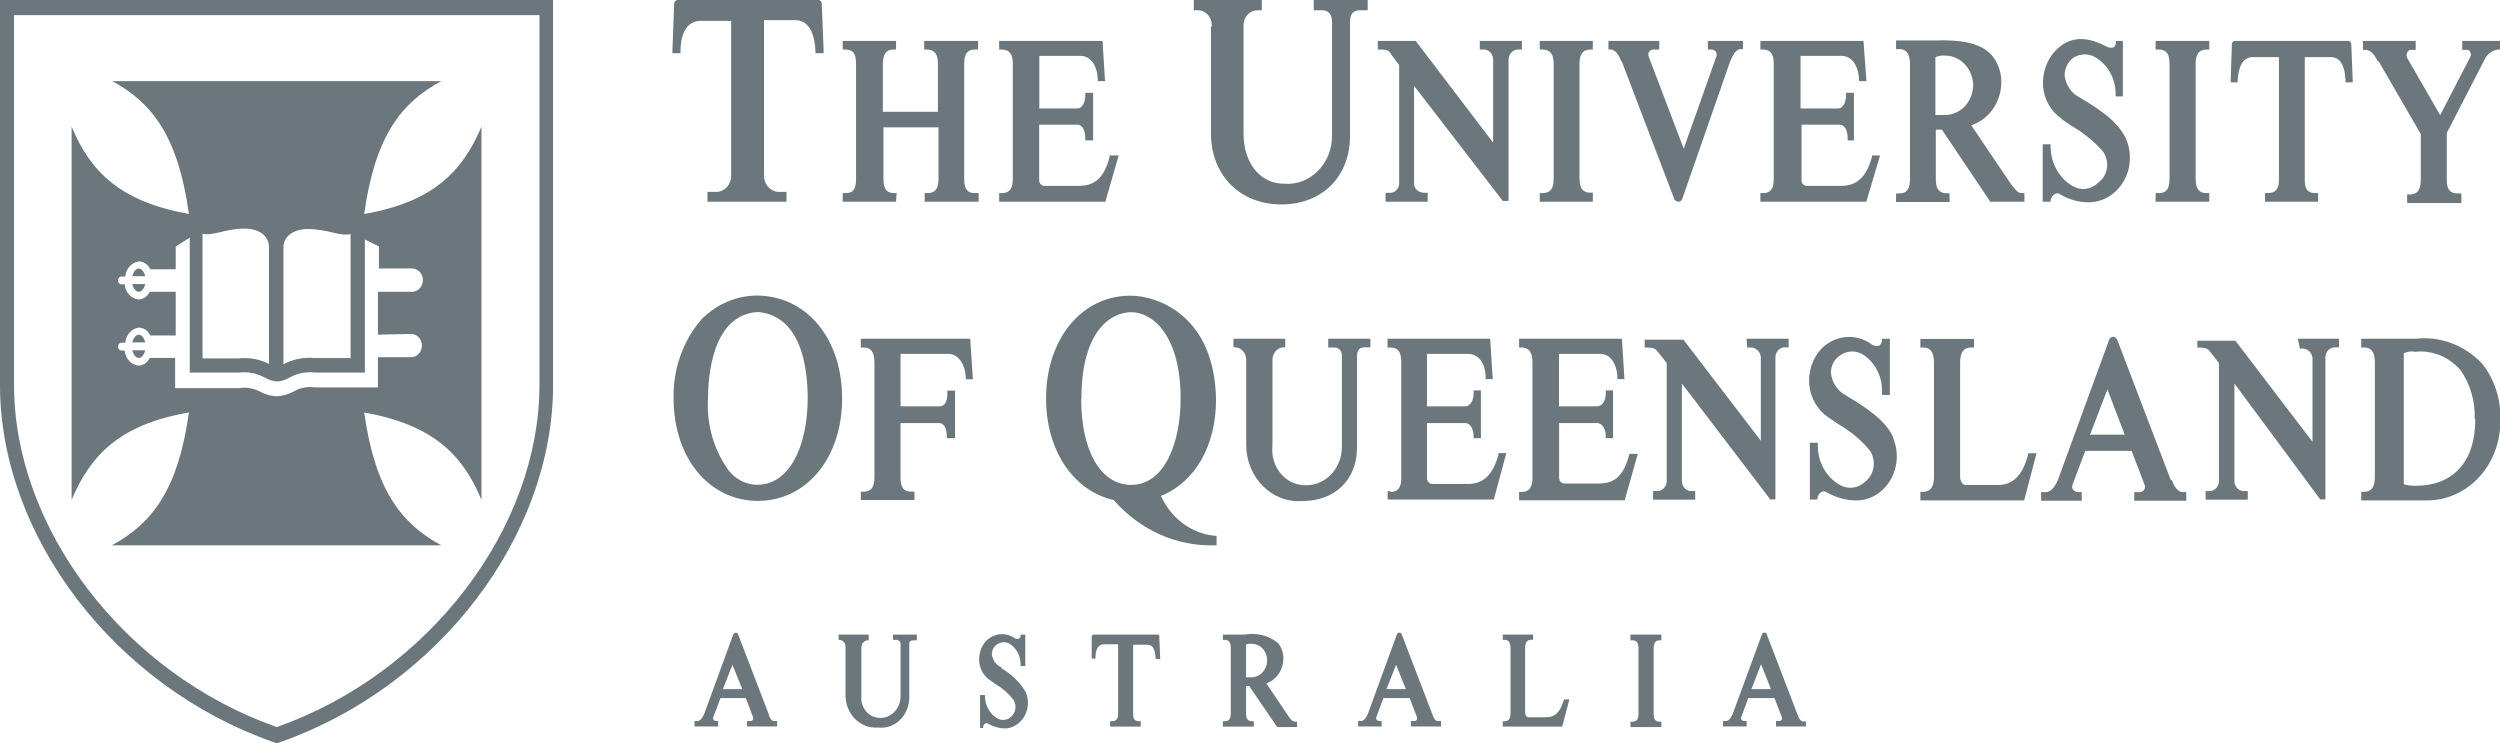 <svg width="148" height="44" viewBox="0 0 148 44" fill="none" xmlns="http://www.w3.org/2000/svg">
<g clip-path="url(#clip0_889_967)">
<path d="M76.311 42.443L74.965 40.458C75.242 40.364 75.487 40.183 75.666 39.937C75.846 39.691 75.952 39.392 75.971 39.08C75.996 38.713 75.885 38.349 75.663 38.069C75.382 37.846 75.062 37.685 74.722 37.599C74.381 37.513 74.028 37.503 73.684 37.569H72.395V37.882H72.52C72.745 37.882 72.861 38.034 72.861 38.347V42.229C72.861 42.64 72.678 42.694 72.52 42.694H72.395V43.016H74.225V42.694H74.116C73.867 42.694 73.767 42.56 73.767 42.229V40.61H73.95L75.613 43.043H76.785V42.721H76.677C76.494 42.721 76.42 42.587 76.311 42.443ZM75.014 39.08C75.016 39.214 74.992 39.346 74.945 39.47C74.898 39.593 74.829 39.706 74.742 39.801C74.655 39.895 74.551 39.971 74.436 40.022C74.322 40.073 74.199 40.1 74.075 40.1H73.767V38.168C73.862 38.114 73.97 38.096 74.075 38.114C74.196 38.109 74.317 38.131 74.43 38.177C74.543 38.223 74.647 38.294 74.734 38.384C74.822 38.474 74.892 38.582 74.94 38.701C74.988 38.821 75.013 38.95 75.014 39.08ZM96.524 37.908H96.649C96.807 37.908 96.998 37.962 96.998 38.373V42.256C96.998 42.587 96.89 42.721 96.649 42.721H96.524V43.043H98.353V42.721H98.254C98.004 42.721 97.896 42.587 97.896 42.256V38.373C97.896 37.962 98.104 37.908 98.254 37.908H98.353V37.569H96.524V37.908ZM68.587 37.569H64.737C64.71 37.571 64.683 37.584 64.663 37.605C64.643 37.626 64.631 37.655 64.629 37.685V38.991H64.854V38.91C64.854 38.391 65.045 38.141 65.361 38.141H66.193V42.264C66.193 42.569 66.076 42.694 65.818 42.694H65.719V43.016H67.531V42.694H67.44C67.182 42.694 67.082 42.578 67.082 42.264V38.168H67.914C68.122 38.168 68.371 38.248 68.413 38.937V39.017H68.687L68.629 37.712C68.637 37.686 68.638 37.658 68.63 37.633C68.623 37.607 68.608 37.584 68.587 37.569ZM52.864 37.882H53.072C53.106 37.88 53.139 37.886 53.17 37.9C53.201 37.914 53.229 37.934 53.252 37.961C53.275 37.987 53.292 38.018 53.303 38.053C53.313 38.087 53.317 38.123 53.313 38.159V41.245C53.31 41.418 53.275 41.589 53.208 41.748C53.142 41.906 53.046 42.048 52.927 42.165C52.808 42.282 52.668 42.372 52.516 42.429C52.364 42.486 52.202 42.509 52.041 42.497C51.89 42.491 51.742 42.451 51.606 42.38C51.47 42.309 51.349 42.209 51.251 42.086C51.152 41.962 51.079 41.818 51.034 41.663C50.99 41.507 50.976 41.344 50.993 41.182V38.329C50.994 38.228 51.028 38.13 51.089 38.053C51.15 37.977 51.233 37.925 51.326 37.908H51.426V37.569H49.647V37.882H49.721C49.816 37.893 49.903 37.943 49.965 38.021C50.027 38.099 50.059 38.2 50.054 38.302V41.146C50.052 41.412 50.101 41.675 50.199 41.919C50.297 42.163 50.44 42.382 50.621 42.563C50.802 42.743 51.015 42.882 51.248 42.969C51.481 43.056 51.729 43.091 51.975 43.07C52.209 43.099 52.446 43.074 52.67 42.997C52.894 42.921 53.101 42.793 53.276 42.624C53.451 42.455 53.591 42.248 53.687 42.016C53.782 41.785 53.83 41.534 53.829 41.281V38.186C53.829 38.06 53.829 37.908 54.053 37.908H54.278V37.569H52.864V37.882ZM92.567 41.459C92.375 42.148 92.059 42.461 91.544 42.461H90.463C90.38 42.461 90.288 42.327 90.288 42.211V38.365C90.288 38.025 90.405 37.873 90.654 37.873H90.762V37.569H88.966V37.882H89.074C89.166 37.882 89.424 37.882 89.424 38.373V42.22C89.424 42.649 89.224 42.694 89.074 42.694H88.966V43.016H92.483L92.907 41.406H92.616L92.567 41.459ZM59.308 39.527L59.217 39.474C59.08 39.404 58.962 39.297 58.874 39.164C58.787 39.031 58.733 38.876 58.718 38.713C58.719 38.596 58.751 38.48 58.807 38.38C58.865 38.279 58.946 38.197 59.042 38.141C59.158 38.062 59.292 38.02 59.429 38.02C59.566 38.02 59.7 38.062 59.815 38.141C60.002 38.269 60.156 38.447 60.262 38.656C60.368 38.866 60.423 39.101 60.422 39.34V39.429H60.697V37.569H60.422V37.631C60.42 37.664 60.412 37.696 60.398 37.726C60.383 37.755 60.363 37.781 60.339 37.801C60.301 37.819 60.26 37.828 60.218 37.828C60.177 37.828 60.136 37.819 60.098 37.801C59.839 37.611 59.527 37.521 59.214 37.547C58.901 37.573 58.606 37.713 58.377 37.944C58.23 38.106 58.118 38.3 58.047 38.513C57.977 38.726 57.95 38.953 57.969 39.178C57.99 39.396 58.056 39.606 58.162 39.791C58.269 39.977 58.413 40.135 58.585 40.252L58.951 40.511C59.342 40.739 59.691 41.043 59.982 41.406C60.088 41.559 60.136 41.751 60.114 41.941C60.092 42.131 60.003 42.304 59.865 42.425C59.752 42.531 59.612 42.598 59.464 42.615C59.315 42.633 59.165 42.601 59.034 42.524C58.811 42.392 58.626 42.198 58.499 41.961C58.371 41.725 58.306 41.456 58.31 41.182V41.146H58.019V43.096H58.202V43.025C58.207 42.986 58.219 42.949 58.24 42.916C58.26 42.883 58.287 42.856 58.319 42.837C58.346 42.822 58.376 42.814 58.406 42.814C58.436 42.814 58.466 42.822 58.493 42.837C58.793 43.019 59.13 43.117 59.474 43.123C59.776 43.121 60.069 43.011 60.306 42.81C60.561 42.597 60.741 42.296 60.815 41.957C60.889 41.619 60.853 41.263 60.713 40.95C60.353 40.365 59.861 39.888 59.283 39.563L59.308 39.527ZM84.809 42.318L82.988 37.569C82.977 37.54 82.96 37.514 82.939 37.494C82.917 37.474 82.891 37.46 82.863 37.452C82.833 37.447 82.801 37.453 82.773 37.467C82.745 37.481 82.721 37.504 82.705 37.533L80.976 42.264C80.893 42.452 80.76 42.685 80.569 42.685H80.402V43.007H81.791V42.685H81.658C81.623 42.685 81.589 42.677 81.559 42.659C81.528 42.642 81.502 42.617 81.483 42.587C81.472 42.565 81.465 42.54 81.465 42.515C81.465 42.49 81.472 42.465 81.483 42.443L81.899 41.325H83.454L83.878 42.443C83.889 42.469 83.895 42.496 83.895 42.524C83.895 42.552 83.889 42.579 83.878 42.604C83.862 42.629 83.841 42.649 83.816 42.663C83.792 42.677 83.764 42.685 83.736 42.685H83.528V43.007H85.308V42.685H85.183C85.017 42.721 84.9 42.596 84.809 42.318ZM83.229 40.798H82.082L82.647 39.357L83.229 40.798ZM106.776 42.721C106.635 42.721 106.518 42.596 106.419 42.318L104.598 37.569C104.598 37.569 104.598 37.461 104.473 37.452C104.442 37.447 104.411 37.453 104.383 37.467C104.355 37.481 104.331 37.504 104.315 37.533L102.577 42.264C102.502 42.452 102.361 42.685 102.17 42.685H102.004V43.007H103.4V42.685H103.267C103.232 42.685 103.197 42.677 103.165 42.66C103.133 42.642 103.106 42.617 103.085 42.587C103.072 42.565 103.065 42.54 103.065 42.515C103.065 42.49 103.072 42.465 103.085 42.443L103.5 41.325H105.047L105.479 42.443C105.492 42.468 105.499 42.496 105.499 42.524C105.499 42.552 105.492 42.58 105.479 42.604C105.464 42.63 105.443 42.65 105.418 42.664C105.393 42.678 105.366 42.685 105.338 42.685H105.138V43.007H106.909V42.685L106.776 42.721ZM104.839 40.798H103.683L104.257 39.322L104.839 40.798ZM45.523 42.318L43.702 37.569C43.691 37.54 43.674 37.514 43.652 37.494C43.63 37.474 43.605 37.46 43.577 37.452C43.577 37.452 43.485 37.452 43.419 37.533L41.689 42.264C41.606 42.452 41.473 42.685 41.282 42.685H41.116V43.007H42.513V42.685H42.404C42.37 42.685 42.336 42.677 42.306 42.659C42.275 42.642 42.249 42.617 42.23 42.587C42.22 42.564 42.214 42.54 42.214 42.515C42.214 42.49 42.22 42.466 42.23 42.443L42.654 41.325H44.151L44.575 42.443C44.586 42.469 44.592 42.496 44.592 42.524C44.592 42.552 44.586 42.579 44.575 42.604C44.559 42.629 44.538 42.649 44.513 42.663C44.488 42.677 44.461 42.685 44.433 42.685H44.225V43.007H46.005V42.685H45.88C45.73 42.721 45.614 42.596 45.506 42.318H45.523ZM43.943 40.798H42.795L43.361 39.357L43.943 40.798ZM122.025 7.031L122.616 7.442C123.307 7.833 123.936 8.34 124.478 8.945C124.583 9.084 124.66 9.245 124.703 9.418C124.746 9.592 124.755 9.773 124.73 9.95C124.704 10.127 124.644 10.296 124.553 10.447C124.462 10.597 124.343 10.725 124.204 10.823C124.004 11.02 123.753 11.144 123.485 11.18C123.216 11.215 122.944 11.159 122.707 11.02C122.311 10.791 121.981 10.452 121.749 10.038C121.518 9.624 121.395 9.15 121.393 8.667V8.542H120.928V11.941H121.393V11.852C121.409 11.774 121.441 11.702 121.485 11.638C121.53 11.575 121.586 11.523 121.651 11.485C121.694 11.459 121.743 11.446 121.792 11.446C121.842 11.446 121.89 11.459 121.934 11.485C122.44 11.799 123.012 11.969 123.597 11.977C124.016 11.984 124.43 11.876 124.799 11.662C125.168 11.448 125.48 11.136 125.705 10.756C125.93 10.376 126.061 9.94 126.085 9.489C126.109 9.039 126.025 8.59 125.842 8.184C125.359 7.147 124.179 6.395 123.04 5.725C122.82 5.602 122.632 5.424 122.49 5.206C122.348 4.988 122.257 4.736 122.225 4.472C122.224 4.258 122.274 4.047 122.37 3.859C122.466 3.671 122.605 3.513 122.773 3.399C122.991 3.27 123.238 3.209 123.487 3.223C123.735 3.237 123.975 3.326 124.179 3.479C124.509 3.702 124.78 4.012 124.967 4.381C125.153 4.749 125.248 5.162 125.243 5.581V5.707H125.675V2.424H125.26V2.531C125.259 2.583 125.247 2.634 125.225 2.681C125.204 2.727 125.173 2.768 125.135 2.8C125.054 2.825 124.97 2.831 124.887 2.819C124.804 2.807 124.724 2.776 124.653 2.728C123.414 2.093 122.474 2.182 121.676 3.005C121.417 3.283 121.218 3.618 121.093 3.988C120.968 4.357 120.92 4.752 120.953 5.143C120.988 5.529 121.107 5.9 121.299 6.227C121.49 6.555 121.751 6.83 122.058 7.031H122.025ZM111.299 9.204H110.817V9.294C110.493 10.474 109.927 11.002 109.013 11.002H106.951C106.911 11.002 106.871 10.993 106.834 10.977C106.797 10.96 106.764 10.935 106.736 10.905C106.708 10.874 106.686 10.837 106.672 10.797C106.657 10.757 106.65 10.714 106.651 10.671V7.379H108.888C109.271 7.379 109.379 7.853 109.379 8.131V8.31H109.753V5.492H109.287V5.68C109.287 5.966 109.154 6.422 108.797 6.422H106.593V3.309H109.021C109.603 3.309 110.011 3.846 110.052 4.678V4.803H110.493L110.318 2.424H104.215V2.934H104.382C104.814 2.934 105.005 3.193 105.005 3.775V10.591C105.005 11.181 104.822 11.431 104.382 11.431H104.215V11.941H110.485L111.299 9.204ZM130.789 11.431H130.622C130.182 11.431 129.982 11.172 129.982 10.591V3.775C129.982 3.202 130.182 2.934 130.622 2.934H130.789V2.424H127.613V2.934H127.812C128.245 2.934 128.436 3.193 128.436 3.775V10.591C128.436 11.181 128.245 11.431 127.812 11.431H127.613V11.941H130.789V11.431ZM53.081 11.431H52.914C52.49 11.431 52.299 11.172 52.299 10.591V7.54H55.558V10.591C55.558 11.181 55.367 11.431 54.91 11.431H54.743V11.941H57.936V11.431H57.703C57.263 11.431 57.08 11.181 57.08 10.591V3.775C57.08 3.193 57.271 2.934 57.703 2.934H57.903V2.424H54.71V2.934H54.876C55.317 2.934 55.525 3.202 55.525 3.775V6.619H52.266V3.775C52.266 3.211 52.465 2.934 52.881 2.934H53.047V2.424H49.888V2.934H50.054C50.503 2.934 50.678 3.175 50.678 3.775V10.591C50.678 11.208 50.511 11.431 50.054 11.431H49.888V11.941H53.047L53.081 11.431ZM66.226 9.204H65.685V9.294C65.378 10.474 64.854 11.002 63.873 11.002H61.819C61.779 11.002 61.739 10.993 61.703 10.977C61.666 10.96 61.632 10.935 61.605 10.905C61.577 10.874 61.555 10.837 61.54 10.797C61.526 10.757 61.519 10.714 61.52 10.671V7.379H63.773C64.097 7.379 64.247 7.764 64.247 8.131V8.31H64.713V5.492H64.247V5.68C64.247 5.993 64.097 6.422 63.773 6.422H61.528V3.309H63.956C64.546 3.309 64.945 3.828 64.987 4.678V4.803H65.419L65.27 2.424H59.15V2.934H59.316C59.757 2.934 59.957 3.202 59.957 3.775V10.591C59.957 11.172 59.757 11.431 59.316 11.431H59.15V11.941H65.436L66.226 9.204ZM140.816 3.631L143.311 7.934V10.617C143.311 11.226 143.119 11.512 142.662 11.512H142.504V12.022H145.713V11.449H145.506C145.032 11.449 144.849 11.226 144.849 10.626V7.871L147.06 3.578C147.136 3.402 147.252 3.251 147.397 3.138C147.543 3.025 147.713 2.955 147.892 2.934H148V2.424H145.763V2.952H146.088C146.122 2.957 146.154 2.972 146.18 2.996C146.207 3.019 146.227 3.051 146.237 3.086C146.262 3.13 146.275 3.181 146.275 3.233C146.275 3.285 146.262 3.336 146.237 3.381L144.458 6.816L142.512 3.444C142.484 3.391 142.469 3.33 142.469 3.269C142.469 3.208 142.484 3.148 142.512 3.095C142.532 3.055 142.56 3.021 142.595 2.996C142.63 2.971 142.67 2.956 142.712 2.952H143.011V2.424H139.885V2.952H140.001C140.209 2.952 140.475 3.032 140.766 3.631H140.816ZM82.315 3.166C82.423 3.301 82.506 3.417 82.597 3.542L82.83 3.846V10.868C82.826 10.948 82.807 11.026 82.774 11.097C82.74 11.168 82.694 11.232 82.637 11.283C82.58 11.334 82.514 11.372 82.443 11.395C82.371 11.417 82.297 11.424 82.223 11.414H82.024V11.941H84.518V11.414H84.352C84.036 11.414 83.712 11.226 83.712 10.868V5.081L88.966 11.897H89.307V3.506C89.311 3.424 89.331 3.343 89.365 3.269C89.399 3.195 89.446 3.13 89.505 3.076C89.563 3.022 89.631 2.982 89.704 2.958C89.777 2.933 89.855 2.925 89.931 2.934H90.097V2.424H87.603V2.934H87.786C87.861 2.925 87.937 2.933 88.01 2.958C88.082 2.983 88.149 3.023 88.206 3.077C88.263 3.131 88.309 3.197 88.341 3.271C88.373 3.344 88.391 3.425 88.393 3.506V8.444L83.811 2.424H81.566V2.934H81.674C81.999 2.934 82.19 2.934 82.331 3.166H82.315ZM96.009 3.631L99.127 11.807C99.156 11.848 99.194 11.882 99.237 11.905C99.28 11.929 99.328 11.941 99.376 11.941C99.421 11.939 99.463 11.924 99.5 11.897C99.537 11.87 99.566 11.833 99.584 11.789L102.419 3.649C102.644 3.113 102.818 2.907 103.068 2.907H103.184V2.424H101.106V2.934H101.347C101.396 2.937 101.445 2.952 101.488 2.979C101.531 3.005 101.568 3.042 101.596 3.086C101.617 3.132 101.628 3.182 101.628 3.233C101.628 3.285 101.617 3.335 101.596 3.381L99.675 8.802L97.614 3.381C97.589 3.336 97.577 3.285 97.577 3.233C97.577 3.182 97.589 3.131 97.614 3.086C97.638 3.044 97.67 3.008 97.709 2.982C97.748 2.955 97.792 2.939 97.838 2.934H98.229V2.424H95.219V2.934H95.335C95.593 2.934 95.784 3.148 95.984 3.631H96.009ZM71.689 1.565V7.898C71.689 10.367 73.41 12.102 75.846 12.102C78.282 12.102 79.92 10.447 79.92 8.05V1.297C79.92 0.823 80.111 0.608 80.51 0.608H80.968V-0H77.775V0.608H78.282C78.648 0.608 78.856 0.85 78.856 1.297V8.05C78.856 8.441 78.781 8.827 78.635 9.185C78.49 9.542 78.278 9.864 78.011 10.129C77.745 10.395 77.431 10.598 77.088 10.727C76.746 10.855 76.382 10.906 76.02 10.877C74.607 10.877 73.618 9.66 73.618 7.916V1.565C73.609 1.443 73.625 1.319 73.663 1.204C73.701 1.088 73.761 0.982 73.84 0.892C73.918 0.802 74.012 0.73 74.117 0.682C74.222 0.633 74.335 0.608 74.449 0.608H74.698V-0H70.674V0.608H70.907C71.021 0.608 71.134 0.633 71.239 0.682C71.344 0.73 71.439 0.802 71.516 0.892C71.594 0.982 71.654 1.088 71.693 1.204C71.731 1.319 71.746 1.443 71.738 1.565H71.689ZM94.296 11.405H94.146C93.706 11.405 93.506 11.145 93.506 10.564V3.775C93.506 3.202 93.714 2.934 94.146 2.934H94.296V2.424H91.153V2.934H91.303C91.768 2.934 91.976 3.193 91.976 3.775V10.591C91.976 11.181 91.777 11.431 91.303 11.431H91.153V11.941H94.296V11.405ZM139.045 2.424H132.294C132.25 2.43 132.21 2.452 132.18 2.486C132.149 2.52 132.131 2.565 132.127 2.612L132.053 4.875H132.468V4.759C132.518 3.864 132.818 3.381 133.383 3.381H134.913V10.653C134.913 11.199 134.713 11.431 134.239 11.431H134.09V11.941H137.233V11.431H137.083C136.626 11.431 136.443 11.217 136.443 10.653V3.381H137.964C138.313 3.381 138.796 3.524 138.854 4.759V4.875H139.286L139.195 2.612C139.193 2.564 139.175 2.519 139.145 2.484C139.114 2.45 139.073 2.428 139.029 2.424H139.045ZM114.575 3.39C114.755 3.304 114.953 3.27 115.149 3.292C115.58 3.291 115.995 3.471 116.305 3.793C116.615 4.115 116.797 4.554 116.812 5.018C116.812 5.492 116.637 5.947 116.325 6.283C116.013 6.618 115.59 6.807 115.149 6.807H114.575V3.39ZM115.407 11.44H115.24C114.8 11.44 114.6 11.181 114.6 10.6V7.675H114.958L117.826 11.941H119.847V11.431H119.68C119.448 11.431 119.273 11.19 119.073 10.931L116.696 7.415C117.184 7.259 117.617 6.946 117.935 6.517C118.253 6.088 118.442 5.565 118.475 5.018C118.496 4.691 118.453 4.364 118.35 4.056C118.247 3.748 118.086 3.466 117.876 3.229C117.261 2.567 116.147 2.334 114.484 2.397H112.247V2.907H112.447C112.862 2.907 113.07 3.184 113.07 3.801V10.608C113.07 11.19 112.879 11.449 112.447 11.449H112.247V11.959H115.423L115.407 11.44ZM57.437 20.054H50.96V20.573H51.127C51.567 20.573 51.767 20.841 51.767 21.468V28.266C51.767 28.847 51.567 29.107 51.127 29.107H50.96V29.599H54.136V29.107H53.937C53.505 29.107 53.313 28.865 53.313 28.284V25.046H55.583C56.032 25.046 56.049 25.681 56.049 25.806V25.94H56.539V23.122H56.082V23.31C56.082 23.436 56.082 24.053 55.616 24.053H53.313V20.949H56.132C56.706 20.949 57.121 21.503 57.171 22.326V22.452H57.595L57.437 20.054ZM82.315 29.08H82.148V29.572H88.434L89.174 26.826H88.709V26.915C88.376 28.114 87.819 28.65 86.904 28.65H84.809C84.765 28.652 84.721 28.643 84.68 28.626C84.639 28.608 84.602 28.582 84.571 28.548C84.54 28.515 84.516 28.475 84.499 28.431C84.483 28.387 84.475 28.34 84.476 28.293V25.046H86.746C87.054 25.046 87.237 25.43 87.237 25.806V25.94H87.669V23.113H87.237V23.301C87.237 23.668 87.062 24.053 86.746 24.053H84.476V20.949H86.904C87.52 20.949 87.927 21.477 87.952 22.317V22.443H88.368L88.218 20.054H82.14V20.573H82.315C82.764 20.573 82.955 20.832 82.955 21.468V28.284C82.955 28.865 82.764 29.125 82.315 29.125V29.08ZM103.434 20.573H103.6C103.754 20.558 103.907 20.609 104.027 20.714C104.147 20.82 104.223 20.971 104.24 21.137V26.092L99.659 20.108H97.364V20.573H97.481C97.83 20.573 98.013 20.636 98.112 20.797L98.237 20.949C98.378 21.119 98.495 21.262 98.669 21.494V28.498C98.665 28.581 98.646 28.661 98.612 28.735C98.578 28.809 98.53 28.875 98.472 28.929C98.413 28.982 98.346 29.022 98.272 29.047C98.199 29.071 98.122 29.079 98.046 29.071H97.863V29.581H100.357V29.071H100.191C100.115 29.081 100.037 29.073 99.963 29.05C99.889 29.026 99.821 28.985 99.763 28.932C99.704 28.878 99.656 28.812 99.623 28.737C99.589 28.662 99.57 28.581 99.567 28.498V22.702L104.764 29.518V29.563H105.105V21.128C105.109 21.047 105.128 20.969 105.161 20.896C105.194 20.824 105.241 20.76 105.297 20.707C105.354 20.655 105.42 20.615 105.491 20.59C105.562 20.566 105.637 20.557 105.712 20.564H105.887V20.054H103.392L103.434 20.573ZM120.063 26.835V26.924C119.73 28.149 119.173 28.713 118.259 28.713H116.355C116.197 28.713 116.039 28.48 116.039 28.257V21.468C116.039 20.859 116.247 20.573 116.696 20.573H116.862V20.063H113.686V20.573H113.869C114.284 20.573 114.492 20.859 114.492 21.468V28.221C114.492 28.99 114.135 29.116 113.869 29.116H113.686V29.625H119.83L120.562 26.835H120.063ZM146.537 24.831C146.537 27.326 145.24 28.758 142.995 28.758C142.762 28.764 142.529 28.734 142.304 28.668V20.913C142.515 20.81 142.75 20.779 142.978 20.824C143.475 20.771 143.977 20.843 144.445 21.034C144.912 21.225 145.332 21.529 145.672 21.924C146.243 22.749 146.536 23.758 146.503 24.786L146.537 24.831ZM146.927 21.512C146.414 20.975 145.797 20.565 145.121 20.313C144.444 20.061 143.723 19.973 143.011 20.054H139.785V20.573H139.968C140.234 20.573 140.592 20.672 140.592 21.468V28.221C140.592 28.811 140.4 29.116 139.968 29.116H139.785V29.625H143.693C144.269 29.624 144.839 29.5 145.37 29.259C145.9 29.018 146.381 28.666 146.784 28.223C147.186 27.779 147.503 27.255 147.714 26.678C147.926 26.102 148.029 25.486 148.017 24.867C148.065 23.664 147.691 22.486 146.969 21.566L146.927 21.512ZM123.73 25.734L124.761 23.051L125.783 25.734H123.73ZM128.511 28.418L125.351 20.144C125.333 20.095 125.304 20.052 125.268 20.016C125.232 19.98 125.19 19.954 125.143 19.938C125.092 19.932 125.04 19.941 124.993 19.965C124.946 19.989 124.906 20.026 124.877 20.072L121.842 28.373C121.701 28.722 121.46 29.133 121.111 29.133H120.836V29.643H123.239V29.133H123.023C122.959 29.131 122.897 29.113 122.84 29.08C122.784 29.048 122.736 29.002 122.699 28.946C122.68 28.904 122.671 28.858 122.671 28.811C122.671 28.765 122.68 28.719 122.699 28.677L123.447 26.692H126.191L126.947 28.668C126.97 28.715 126.982 28.767 126.982 28.82C126.982 28.873 126.97 28.925 126.947 28.972C126.918 29.02 126.879 29.06 126.833 29.088C126.786 29.116 126.734 29.131 126.681 29.133H126.349V29.643H129.425V29.133H129.217C128.968 29.133 128.752 28.901 128.569 28.418H128.511ZM136.152 20.636H136.26C136.414 20.621 136.567 20.671 136.687 20.777C136.807 20.882 136.883 21.034 136.9 21.199V26.155L132.335 20.171H130.082V20.573H130.19C130.531 20.573 130.706 20.636 130.814 20.797L130.938 20.949L131.362 21.494V28.498C131.358 28.581 131.339 28.661 131.305 28.735C131.271 28.809 131.223 28.875 131.165 28.929C131.107 28.982 131.039 29.022 130.965 29.047C130.892 29.071 130.815 29.079 130.739 29.071H130.573V29.581H133.067V29.071H132.917C132.84 29.082 132.761 29.076 132.686 29.053C132.61 29.029 132.541 28.99 132.48 28.936C132.42 28.882 132.371 28.815 132.336 28.74C132.301 28.665 132.281 28.582 132.277 28.498V22.702L137.324 29.518V29.563H137.665V21.128C137.669 21.047 137.688 20.969 137.721 20.896C137.754 20.824 137.801 20.76 137.857 20.707C137.914 20.655 137.98 20.615 138.051 20.59C138.122 20.566 138.197 20.557 138.272 20.564H138.471V20.054H136.035L136.152 20.636ZM96.449 26.915C96.133 28.132 95.618 28.624 94.662 28.624H92.6C92.558 28.622 92.517 28.612 92.479 28.593C92.441 28.575 92.406 28.548 92.378 28.514C92.35 28.481 92.329 28.441 92.316 28.399C92.302 28.356 92.297 28.311 92.3 28.266V25.046H94.537C94.878 25.046 95.061 25.43 95.061 25.806V25.94H95.493V23.113H95.061V23.301C95.061 23.668 94.895 24.053 94.537 24.053H92.292V20.949H94.72C95.31 20.949 95.709 21.477 95.751 22.326V22.443H96.167L96.017 20.054H89.931V20.573H90.081C90.513 20.573 90.721 20.85 90.721 21.468V28.284C90.721 28.856 90.521 29.125 90.081 29.125H89.931V29.616H96.183L96.957 26.87H96.483L96.449 26.915ZM64.022 23.596C64.022 21.602 64.447 20.153 65.253 19.285C65.693 18.801 66.287 18.513 66.916 18.48C68.396 18.48 69.893 20.063 69.893 23.596C69.893 26.137 68.986 28.704 66.957 28.704C65.162 28.704 64.006 26.7 64.006 23.596H64.022ZM71.913 32.282H72.021V31.718H71.921C71.245 31.657 70.594 31.406 70.034 30.992C69.475 30.578 69.025 30.015 68.728 29.357C70.741 28.552 71.988 26.387 71.988 23.677C71.93 18.802 68.662 17.505 66.916 17.505C64.014 17.505 61.927 20.09 61.927 23.596C61.927 26.656 63.54 29.062 65.927 29.599C66.694 30.48 67.626 31.175 68.663 31.638C69.7 32.101 70.816 32.32 71.938 32.282H71.913ZM80.336 26.486V21.074C80.336 20.743 80.485 20.564 80.751 20.564H81.126V20.054H78.631V20.573H78.989C79.051 20.569 79.113 20.579 79.171 20.604C79.229 20.628 79.282 20.666 79.325 20.715C79.368 20.763 79.4 20.822 79.419 20.885C79.439 20.949 79.445 21.016 79.438 21.083V26.495C79.434 26.803 79.372 27.107 79.255 27.388C79.138 27.67 78.969 27.922 78.758 28.131C78.547 28.34 78.298 28.5 78.028 28.601C77.757 28.703 77.47 28.744 77.184 28.722C76.916 28.71 76.653 28.639 76.411 28.513C76.169 28.386 75.954 28.207 75.78 27.987C75.606 27.767 75.476 27.51 75.399 27.233C75.321 26.957 75.298 26.665 75.33 26.378V21.325C75.325 21.142 75.382 20.963 75.49 20.823C75.599 20.683 75.752 20.59 75.921 20.564H76.087V20.054H73.019V20.43V20.564H73.168C73.341 20.584 73.499 20.674 73.612 20.815C73.724 20.957 73.783 21.139 73.775 21.325V26.316C73.773 26.776 73.859 27.231 74.029 27.654C74.198 28.076 74.446 28.456 74.759 28.771C75.071 29.085 75.44 29.326 75.844 29.479C76.247 29.633 76.675 29.695 77.101 29.661C79.039 29.661 80.336 28.391 80.336 26.486ZM44.849 28.704C44.536 28.703 44.227 28.632 43.941 28.497C43.655 28.361 43.398 28.164 43.186 27.917C42.273 26.696 41.819 25.151 41.914 23.588C41.914 22.425 42.114 18.632 44.857 18.471C45.938 18.543 47.759 19.276 47.817 23.498C47.817 26.611 46.628 28.695 44.866 28.695L44.849 28.704ZM44.866 17.496C43.632 17.488 42.443 17.987 41.54 18.892C40.435 20.162 39.838 21.848 39.877 23.588C39.877 27.103 41.98 29.652 44.866 29.652C47.751 29.652 49.854 27.103 49.854 23.588C49.854 20.072 47.792 17.55 44.866 17.496ZM112.073 25.878C111.607 24.858 110.41 24.088 109.437 23.507L109.271 23.4C109.028 23.276 108.819 23.086 108.664 22.849C108.51 22.613 108.415 22.337 108.389 22.049C108.393 21.839 108.448 21.633 108.549 21.453C108.65 21.272 108.792 21.123 108.963 21.02C109.168 20.88 109.406 20.806 109.649 20.806C109.892 20.806 110.13 20.88 110.335 21.02C110.683 21.256 110.967 21.588 111.157 21.981C111.347 22.374 111.436 22.814 111.416 23.257V23.382H111.881V20.054H111.416V20.153C111.411 20.212 111.394 20.27 111.367 20.323C111.34 20.375 111.302 20.421 111.258 20.457C111.185 20.482 111.107 20.489 111.031 20.478C110.955 20.468 110.882 20.439 110.817 20.394C110.364 20.063 109.82 19.908 109.274 19.955C108.728 20.003 108.213 20.249 107.816 20.654C107.559 20.934 107.362 21.271 107.24 21.642C107.118 22.013 107.073 22.409 107.109 22.8C107.15 23.186 107.271 23.558 107.464 23.886C107.657 24.214 107.916 24.491 108.223 24.697L108.855 25.126C109.539 25.515 110.156 26.03 110.676 26.647C110.776 26.787 110.85 26.949 110.891 27.12C110.932 27.292 110.941 27.472 110.916 27.647C110.891 27.823 110.833 27.991 110.746 28.142C110.659 28.293 110.545 28.423 110.41 28.525C110.205 28.719 109.949 28.839 109.678 28.87C109.407 28.9 109.134 28.839 108.896 28.695C108.501 28.467 108.172 28.126 107.946 27.709C107.72 27.292 107.606 26.816 107.616 26.334V26.208H107.142V29.572H107.591V29.491C107.601 29.417 107.627 29.347 107.666 29.285C107.704 29.223 107.756 29.171 107.816 29.133C107.864 29.104 107.918 29.088 107.973 29.088C108.029 29.088 108.083 29.104 108.131 29.133C108.657 29.444 109.245 29.613 109.844 29.625C110.392 29.638 110.927 29.445 111.358 29.08C111.793 28.711 112.099 28.195 112.226 27.615C112.353 27.034 112.293 26.425 112.056 25.886L112.073 25.878ZM48.649 0.223C48.649 0.125 48.566 -0 48.474 -0H40.16C40.129 -0.005 40.098 -0.003 40.069 0.005C40.039 0.014 40.011 0.03 39.988 0.051C39.964 0.072 39.945 0.098 39.932 0.128C39.918 0.158 39.911 0.19 39.91 0.223L39.802 3.148H40.284V3.023C40.284 2.191 40.55 1.234 41.49 1.234H43.286V10.376C43.293 10.624 43.21 10.865 43.055 11.049C42.9 11.232 42.684 11.344 42.454 11.36H41.881V11.941H46.562V11.36H46.063C45.833 11.344 45.617 11.232 45.462 11.049C45.307 10.865 45.224 10.624 45.231 10.376V1.19H47.061C48 1.19 48.233 2.191 48.275 3.023V3.148H48.765L48.649 0.223ZM31.936 0.894V22.791C31.936 31.235 25.434 39.849 16.388 43.043C7.309 39.849 0.831 31.235 0.831 22.791V0.894H31.936ZM32.768 -0H0V22.791C0 31.736 6.793 40.628 16.147 43.919L16.388 44L16.629 43.919C25.966 40.628 32.743 31.736 32.743 22.791V-0H32.768ZM8.215 15.895C8.049 15.895 7.891 16.092 7.832 16.351H8.597C8.539 16.101 8.381 15.895 8.215 15.895ZM8.215 17.273C8.381 17.273 8.539 17.076 8.597 16.816H7.832C7.891 17.076 8.049 17.273 8.215 17.273ZM8.215 21.19C8.381 21.19 8.539 20.994 8.597 20.734H7.832C7.891 20.994 8.049 21.19 8.215 21.19ZM8.215 19.813C8.049 19.813 7.891 20.01 7.832 20.269H8.597C8.539 20.01 8.381 19.813 8.215 19.813ZM28.503 7.496C27.372 10.179 25.609 11.968 21.56 12.666C22.208 8.05 23.747 6.082 26.125 4.803H6.652C8.996 6.082 10.543 8.05 11.183 12.666C7.134 11.941 5.363 10.188 4.24 7.496V29.59C5.371 26.906 7.134 25.117 11.183 24.419C10.543 29.008 8.996 31.003 6.618 32.282H26.125C23.747 31.003 22.208 29.008 21.56 24.419C25.609 25.144 27.38 26.888 28.503 29.59V7.496ZM16.779 14.652C16.779 13.972 17.402 13.56 18.217 13.56C19.431 13.56 20.08 14.008 20.753 13.855V21.199H18.641C18.001 21.131 17.355 21.258 16.779 21.566V14.652ZM11.99 13.838C12.663 13.981 13.312 13.534 14.484 13.534C15.316 13.534 15.922 13.945 15.922 14.625V21.539C15.364 21.262 14.747 21.15 14.135 21.217H11.99V13.838ZM24.337 19.768C24.507 19.768 24.669 19.841 24.79 19.97C24.91 20.099 24.977 20.274 24.977 20.457C24.977 20.64 24.91 20.815 24.79 20.944C24.669 21.073 24.507 21.146 24.337 21.146H22.375V22.935H18.641C18.216 22.87 17.782 22.951 17.402 23.167C17.081 23.341 16.73 23.442 16.372 23.462C16.012 23.441 15.66 23.337 15.341 23.158C14.964 22.972 14.544 22.91 14.135 22.979H10.368V21.19H8.863C8.803 21.322 8.711 21.433 8.597 21.513C8.483 21.593 8.351 21.64 8.215 21.646C8 21.628 7.798 21.528 7.646 21.364C7.494 21.2 7.4 20.983 7.383 20.752H7.2C7.143 20.752 7.088 20.727 7.048 20.684C7.007 20.64 6.984 20.581 6.984 20.52C6.984 20.458 7.007 20.399 7.048 20.355C7.088 20.311 7.143 20.287 7.2 20.287H7.417C7.435 20.056 7.529 19.84 7.681 19.677C7.833 19.513 8.034 19.413 8.248 19.392C8.385 19.401 8.517 19.449 8.631 19.531C8.745 19.612 8.836 19.725 8.897 19.858H10.402V17.273H8.863C8.803 17.404 8.711 17.515 8.597 17.595C8.483 17.676 8.351 17.722 8.215 17.729C8 17.71 7.798 17.61 7.646 17.446C7.494 17.282 7.4 17.065 7.383 16.834H7.2C7.143 16.834 7.088 16.81 7.048 16.766C7.007 16.722 6.984 16.663 6.984 16.602C6.984 16.54 7.007 16.481 7.048 16.437C7.088 16.393 7.143 16.369 7.2 16.369H7.417C7.435 16.139 7.529 15.923 7.681 15.759C7.833 15.595 8.034 15.495 8.248 15.475C8.385 15.483 8.517 15.531 8.631 15.613C8.745 15.694 8.836 15.807 8.897 15.94H10.402V14.589L11.233 14.07V22.058H14.135C14.67 21.988 15.212 22.094 15.69 22.362C15.912 22.488 16.155 22.564 16.405 22.586C16.655 22.565 16.898 22.489 17.12 22.362C17.598 22.094 18.14 21.988 18.675 22.058H21.601V14.178L22.433 14.589V15.895H24.395C24.565 15.895 24.728 15.967 24.848 16.097C24.968 16.226 25.035 16.401 25.035 16.584C25.035 16.766 24.968 16.942 24.848 17.071C24.728 17.2 24.565 17.273 24.395 17.273H22.375V19.813L24.337 19.768Z" fill="#6C767D"/>
</g>
<defs>
<clipPath id="clip0_889_967">
<rect width="148" height="44" fill="white"/>
</clipPath>
</defs>
</svg>
